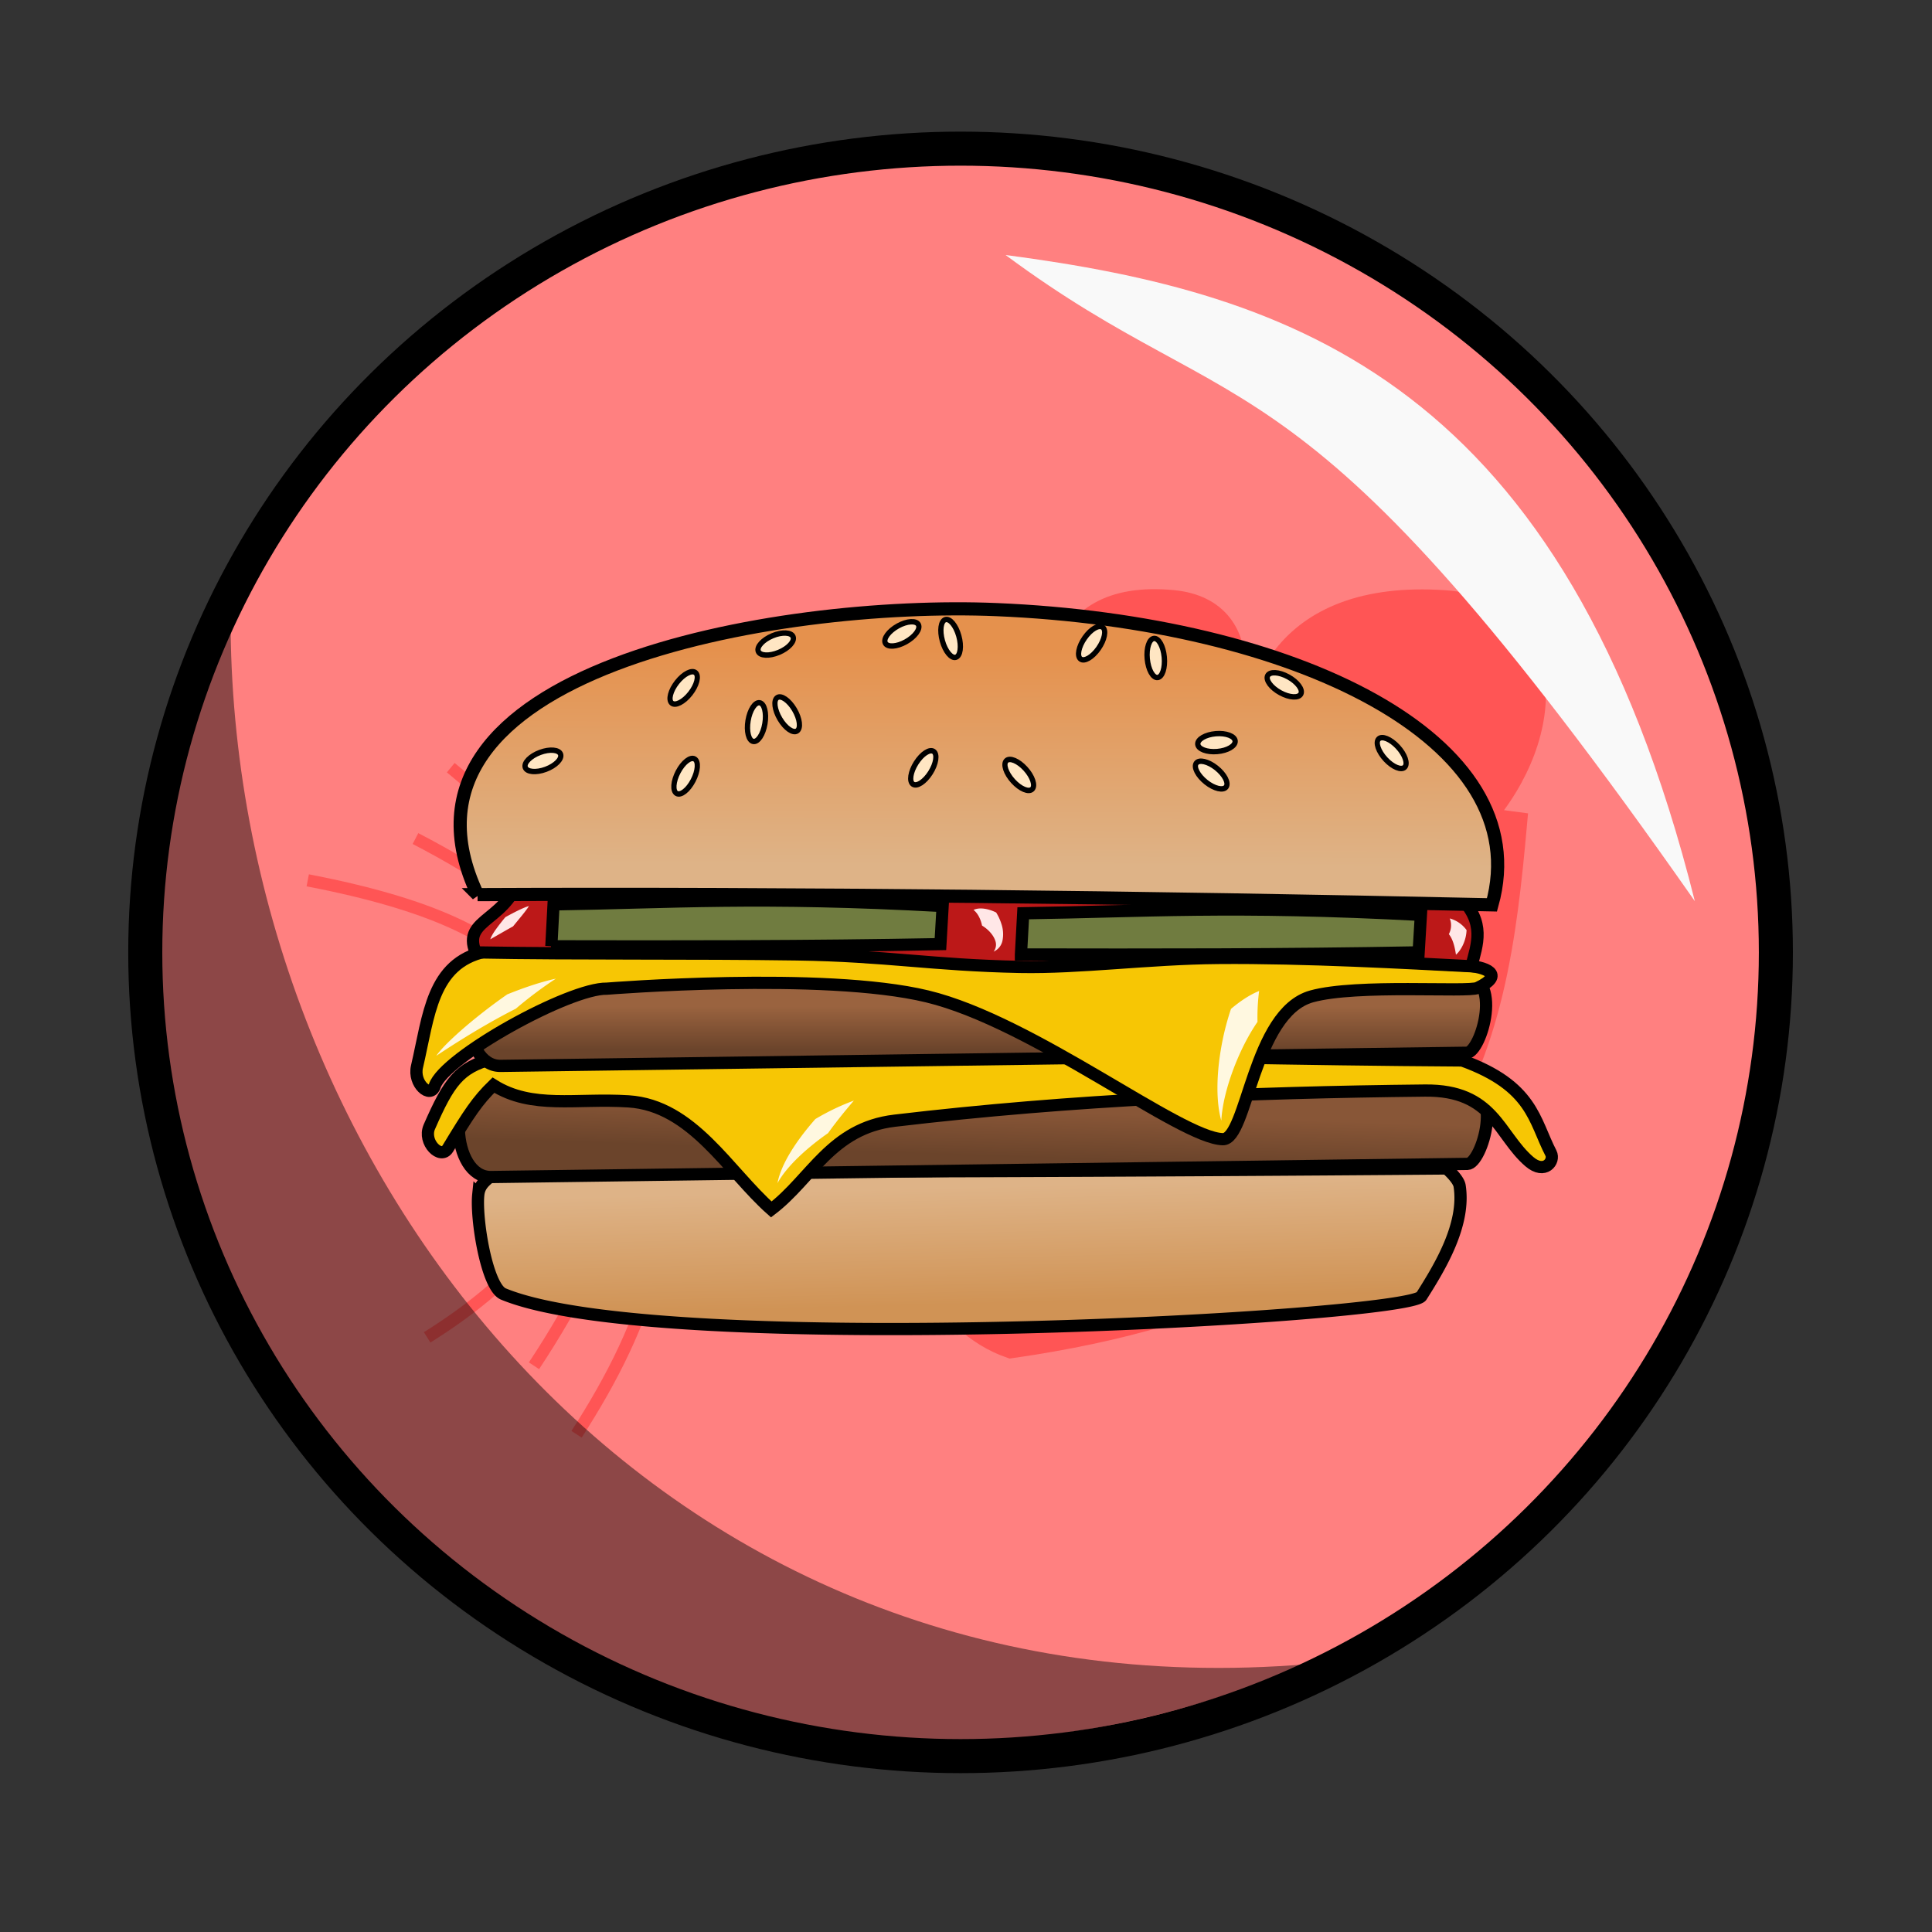 <svg xmlns="http://www.w3.org/2000/svg" xmlns:xlink="http://www.w3.org/1999/xlink" viewBox="0 0 64 64">
	<rect x="0" y="0" width="64" height="64" fill="#333333" stroke="none"/>
	<defs>
		<linearGradient id="linearGradient4436">
			<stop offset="0" stop-color="#6b442b"/>
			<stop offset="1" stop-color="#9a633f"/>
		</linearGradient>
		<linearGradient id="linearGradient4428">
			<stop offset="0" stop-color="#6b442b"/>
			<stop offset="1" stop-color="#885637"/>
		</linearGradient>
		<linearGradient id="linearGradient4420">
			<stop offset="0" stop-color="#d09355"/>
			<stop offset="1" stop-color="#deb387"/>
		</linearGradient>
		<linearGradient id="linearGradient4364">
			<stop offset="0" stop-color="#e5914d"/>
			<stop offset="1" stop-color="#deb387"/>
		</linearGradient>
		<linearGradient id="linearGradient4370" x1="102.562" x2="102.53" y1="20.532" y2="28.518" gradientTransform="matrix(1.052 0 0 1.102 -5.738 -2.673)" gradientUnits="userSpaceOnUse" xlink:href="#linearGradient4364"/>
		<linearGradient id="linearGradient4426" x1="100.889" x2="100.763" y1="46.701" y2="41.903" gradientUnits="userSpaceOnUse" xlink:href="#linearGradient4420"/>
		<linearGradient id="linearGradient4434" x1="102.215" x2="102.278" y1="40.64" y2="38.746" gradientUnits="userSpaceOnUse" xlink:href="#linearGradient4428"/>
		<linearGradient id="linearGradient4442" x1="100.258" x2="100.258" y1="36.284" y2="34.516" gradientUnits="userSpaceOnUse" xlink:href="#linearGradient4436"/>
	</defs>
	<ellipse cx="31.82" cy="31.549" fill="#ff8080" stroke="#000" stroke-linecap="round" stroke-linejoin="round" stroke-width="1.128" rx="27.008" ry="26.625"/>
	<g stroke="#f55">
		<path fill="none" stroke-width=".405" d="M18.85 35.76c-.764-2.345-.343-5-8.656-6.598M18.299 34.544c2.271-3.349-.03-6.366-3.367-9.114M19.15 36.096c1.493-3.503-.77-5.918-5.387-8.318"/>
		<path fill="#f55" fill-rule="evenodd" stroke-width=".81" d="M50.18 27.294c-.67 7.448-1.788 15.156-16.697 17.296-1.137-.395-2.031-1.278-2.77-2.47-6.816-.422-11.542-2.357-12.579-6.964-2.898-2.097-1.923-3.088.75-3.594 1.925-1.206 3.086-2.877 8.16-3.743 2.243-1.84 5.17-2.653 8.61-2.696-.888-1.962-.967-5.567 3.197-5.171 2.936.279 2.301 3.914.248 5.62.779.036 1.57.097 2.545.525-.48-2.992.86-6.513 6.215-6.14 3.671.256 3.724 4.312 1.198 7.188z"/>
		<path fill="none" stroke-width=".405" d="M19.482 34.002c-.183 3.216.563 6.607-5.332 10.3M21.11 35.435c1.914 4.407.351 8.415-2.011 12.077M19.898 33.025c1.815 4.131.663 7.867-2.209 12.218"/>
	</g>
	<g transform="matrix(.81 0 0 .81 -49.752 5.381)">
		<path fill="url(#linearGradient4426)" fill-rule="evenodd" stroke="#000" stroke-width=".5" d="M80.982 42.214c-.102.989.348 3.782 1.027 4.063 6.455 2.669 36.993.956 37.545.09.78-1.23 1.808-2.938 1.562-4.51-.046-.294-.536-.714-.536-.714a4277.93 4277.93 0 0 1-38.884.134c-.266.284-.662.438-.714.937z"/>
		<path fill="url(#linearGradient4434)" fill-rule="evenodd" stroke="#000" stroke-width=".5" d="M121.44 40.956l-39.933.537c-1.668.022-1.788-3.855-.19-3.852l39.87.095c1.82.004.834 3.212.252 3.22z"/>
		<path fill="#f7c604" fill-rule="evenodd" stroke="#000" stroke-width=".5" d="M81.538 36.663c-1.332.362-1.753.943-2.557 2.778-.275.63.468 1.363.758.884.863-1.427 1.204-1.95 1.862-2.589 1.586.996 3.372.527 5.525.663 2.614.165 4.08 2.861 5.84 4.42 1.649-1.253 2.442-3.322 5.05-3.63 7.294-.864 14.463-1.156 21.687-1.232 2.81-.03 3 1.818 4.262 2.904.63.543 1.055-.017.884-.347-.694-1.338-.739-2.744-3.63-3.788-13.214-.08-26.317-.657-39.68-.063z"/>
		<path fill="url(#linearGradient4442)" fill-rule="evenodd" stroke="#000" stroke-width=".5" d="M121.412 36.411l-39.515.537c-1.65.022-1.769-3.857-.187-3.854l39.453.095c1.8.004.825 3.214.25 3.222z"/>
		<path fill="#f7c604" fill-rule="evenodd" stroke="#000" stroke-width=".5" d="M81.254 32.275c-2.174.483-2.29 2.612-2.778 4.703-.163.7.55 1.323.726.79.388-1.179 5.517-4.015 7.04-3.978 0 0 8.854-.71 13.1.316 4.35 1.05 10.35 5.803 12.09 5.84.998.02 1.232-5.174 3.63-5.84 1.857-.516 6.391-.16 6.788-.347 1.144-.543.357-.868-.537-.916-12.86-.683-25.572-1.513-40.059-.568z"/>
		<path fill="#bc1818" fill-rule="evenodd" stroke="#000" stroke-width=".5" d="M80.875 32.306c-.6-1.438 1.432-1.245 1.894-3.409l38.355 1.137c1.068 1.06.705 1.942.473 2.84-2.591-.131-6.776-.37-10.355-.34-2.847.023-5.65.415-8.112.366-3.604-.072-5.455-.457-9.12-.511-4.282-.064-8.827-.006-13.135-.083z"/>
		<path fill="#707c40" fill-rule="evenodd" stroke="#000" stroke-width=".498" d="M83.97 32.056l.09-1.712c4.773-.071 8.363-.35 15.913.066l-.09 1.558c-5.458.104-10.69.098-15.914.088z"/>
		<path fill="#707c40" fill-rule="evenodd" stroke="#000" stroke-width=".5" d="M103.176 32.39l.092-1.683c4.878-.07 8.547-.344 16.264.065l-.092 1.533c-5.578.102-10.925.096-16.264.086z"/>
		<path fill="url(#linearGradient4370)" fill-rule="evenodd" stroke="#000" stroke-width=".538" d="M80.953 29.944c13.028-.056 26.957.104 41.486.418 1.894-6.757-8.07-11.565-20.262-12.074-8.95-.374-25.568 2.46-21.224 11.656z"/>
		<ellipse cx="111.522" cy="-36.106" fill="#ffe6c3" stroke="#000" stroke-linecap="round" stroke-linejoin="round" stroke-width=".218" rx=".775" ry=".363" transform="matrix(.877 .481 -.447 .894 0 0)"/>
		<ellipse cx="104.65" cy="-49.43" fill="#ffe6c3" stroke="#000" stroke-linecap="round" stroke-linejoin="round" stroke-width=".218" rx=".78" ry=".36" transform="matrix(.783 .622 -.587 .81 0 0)"/>
		<ellipse cx="109.068" cy="32.988" fill="#ffe6c3" stroke="#000" stroke-linecap="round" stroke-linejoin="round" stroke-width=".218" rx=".767" ry=".366" transform="matrix(.996 -.084 .077 .997 0 0)"/>
		<ellipse cx="-71.406" cy="-52.083" fill="#ffe6c3" stroke="#000" stroke-linecap="round" stroke-linejoin="round" stroke-width=".218" rx=".771" ry=".365" transform="matrix(-.937 .348 -.321 -.947 0 0)"/>
		<ellipse cx="-22.674" cy="-90.972" fill="#ffe6c3" stroke="#000" stroke-linecap="round" stroke-linejoin="round" stroke-width=".218" rx=".795" ry=".354" transform="matrix(-.463 .887 -.868 -.497 0 0)"/>
		<ellipse cx="-42.25" cy="-83.636" fill="#ffe6c3" stroke="#000" stroke-linecap="round" stroke-linejoin="round" stroke-width=".218" rx=".789" ry=".357" transform="matrix(-.619 .786 -.756 -.654 0 0)"/>
		<ellipse cx="-80.203" cy="-54.005" fill="#ffe6c3" stroke="#000" stroke-linecap="round" stroke-linejoin="round" stroke-width=".218" rx=".772" ry=".364" transform="matrix(-.923 .384 -.354 -.935 0 0)"/>
		<ellipse cx="5.898" cy="-94.851" fill="#ffe6c3" stroke="#000" stroke-linecap="round" stroke-linejoin="round" stroke-width=".218" rx=".802" ry=".35" transform="matrix(-.165 .986 -.984 -.18 0 0)"/>
		<ellipse cx="70.086" cy="-69.059" fill="#ffe6c3" stroke="#000" stroke-linecap="round" stroke-linejoin="round" stroke-width=".218" rx=".793" ry=".354" transform="matrix(.51 .86 -.838 .546 0 0)"/>
		<ellipse cx="-48.983" cy="-98.235" fill="#ffe6c3" stroke="#000" stroke-linecap="round" stroke-linejoin="round" stroke-width=".218" rx=".791" ry=".356" transform="matrix(-.573 .82 -.794 -.609 0 0)"/>
		<ellipse cx="31.235" cy="-106.316" fill="#ffe6c3" stroke="#000" stroke-linecap="round" stroke-linejoin="round" stroke-width=".218" rx=".803" ry=".35" transform="matrix(.093 .996 -.995 .102 0 0)"/>
		<ellipse cx="-78.978" cy="-64.807" fill="#ffe6c3" stroke="#000" stroke-linecap="round" stroke-linejoin="round" stroke-width=".218" rx=".775" ry=".363" transform="matrix(-.873 .487 -.453 -.891 0 0)"/>
		<ellipse cx="48.025" cy="-91.402" fill="#ffe6c3" stroke="#000" stroke-linecap="round" stroke-linejoin="round" stroke-width=".218" rx=".8" ry=".351" transform="matrix(.269 .963 -.956 .293 0 0)"/>
		<ellipse cx="-36.479" cy="-97.109" fill="#ffe6c3" stroke="#000" stroke-linecap="round" stroke-linejoin="round" stroke-width=".218" rx=".792" ry=".355" transform="matrix(-.536 .844 -.82 -.572 0 0)"/>
		<ellipse cx="90.762" cy="-59.44" fill="#ffe6c3" stroke="#000" stroke-linecap="round" stroke-linejoin="round" stroke-width=".218" rx=".786" ry=".358" transform="matrix(.673 .739 -.707 .707 0 0)"/>
		<ellipse cx="-101.343" cy="70.549" fill="#ffe6c3" stroke="#000" stroke-linecap="round" stroke-linejoin="round" stroke-width=".218" rx=".786" ry=".358" transform="matrix(-.679 -.734 .702 -.712 0 0)"/>
		<path fill="#fff8e0" fill-rule="evenodd" d="M112.916 33.885c-.373.148-.768.409-1.15.732a10.802 10.802 0 0 0-.417 1.676c-.176 1.053-.197 2.125.02 2.895.042-.78.326-1.771.728-2.674.221-.497.479-.97.753-1.366a8.275 8.275 0 0 1 .066-1.263zM96.343 38.367a9.426 9.426 0 0 0-1.577.756c-.727.83-1.393 1.796-1.548 2.622.386-.705 1.227-1.459 2.07-2.048.35-.49.73-.951 1.055-1.33zM84.158 33.38c-.625.135-1.314.371-1.99.643-.38.264-.75.54-1.091.81-.438.346-.832.684-1.146.98-.313.294-.55.55-.666.723.165-.11.466-.308.817-.53.36-.227.795-.494 1.27-.766.372-.213.766-.429 1.166-.631a16.3 16.3 0 0 1 1.64-1.23z"/>
		<path fill="#ffe7e7" fill-rule="evenodd" d="M120.713 30.918a.767.767 0 0 1-.038.642c.038.047.072.1.102.16.113.22.158.485.189.681.148-.125.32-.39.395-.717.021-.09.035-.188.039-.29a1.263 1.263 0 0 0-.687-.476zM83.053 30.412c-.207.054-.588.247-.962.453l-.012.014a8.641 8.641 0 0 0-.382.492c-.108.153-.193.296-.222.399-.255.147.573-.328.386-.22.158-.091.343-.197.529-.3l.015-.008c.266-.328.537-.643.648-.83zM101.236 30.57c.186.14.303.411.348.64.093.055.186.126.268.206.124.121.224.264.271.404a.463.463 0 0 1-.066.455.626.626 0 0 0 .364-.453 1.322 1.322 0 0 0-.05-.696 2 2 0 0 0-.21-.452c-.328-.16-.686-.22-.925-.104z"/>
	</g>
	<path fill="#f9f9f9" fill-rule="evenodd" d="M33.31 8.447c9.544 1.259 18.527 4.22 22.834 21.406C42.96 11.013 41.262 14.34 33.31 8.447z"/>
	<path fill-opacity=".449" fill-rule="evenodd" d="M43.352 55.124C18.555 65.584-2.419 42.116 7.64 20.864c.189 18.2 14.228 36.08 35.712 34.26z"/>
</svg>
